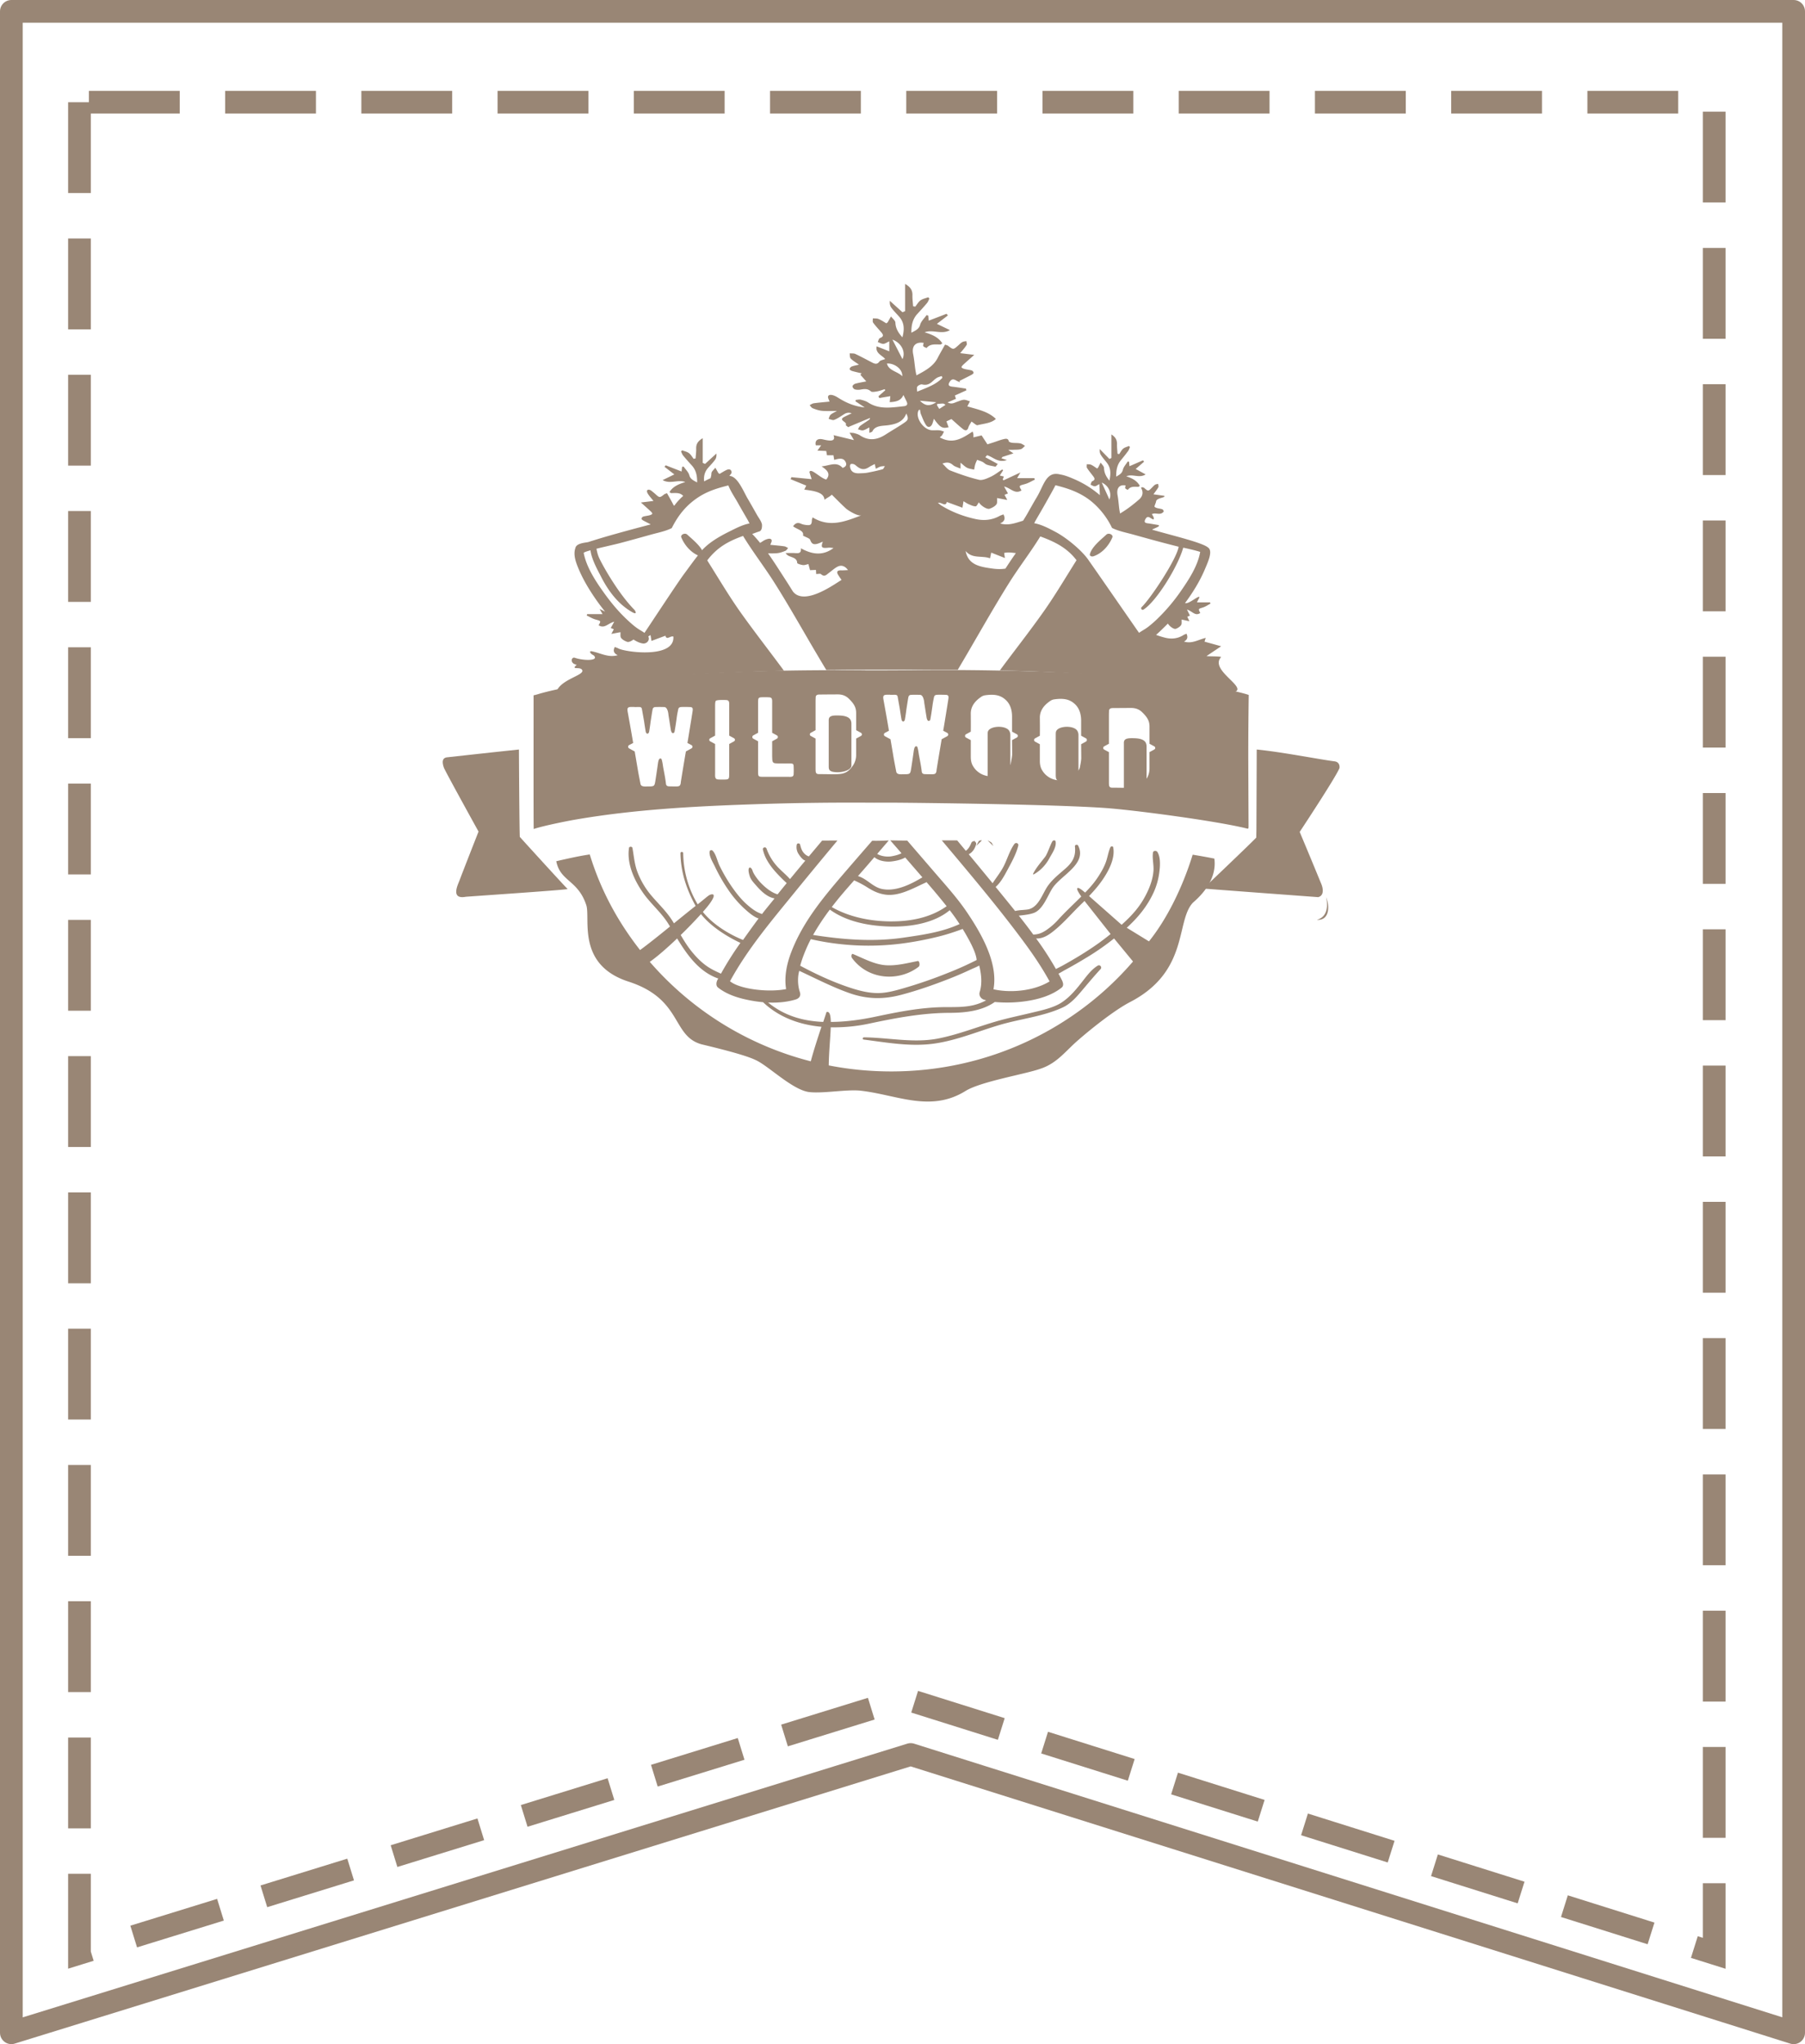<svg width="159" height="180" viewBox="0 0 159 180" xmlns="http://www.w3.org/2000/svg"><title>4DC0F0A0-5FAA-4C7C-A509-06F7DFE593F7</title><g fill="none" fill-rule="evenodd"><g stroke="#998675" stroke-width="2"><path stroke-linecap="round" stroke-linejoin="round" d="M1 1v177.999l79.22-24.504L158 179V1z"/><path d="M7 9v163l72.66-22.438L151 172V9H7z" stroke-dasharray="8,4"/></g><g fill="#998675"><path d="M79.479 33.133c.049-.6-.649-1.16-1.35-1.125.148.65.967.7 1.35 1.125m3.54.13l-.067-.15c-.14.05-.294.085-.417.157-.406.236-.625.75-1.308.58-.114-.028-.347.09-.419.192-.073.105-.016.274-.016.445.889-.359 1.685-.637 2.227-1.225m6.467 15.442c-.347-.038-.696-.097-1.033-.009l.068.443-1.206-.476-.105.502c-.707-.268-1.562.07-2.149-.648.227 1.241 1.282 1.395 2.322 1.545.409.06.806.069 1.182.01l.072-.11c.275-.422.556-.844.849-1.257m-6.015-13.27c.367.202.6.025.847-.057.195-.064.387-.163.587-.172.175-.009.357.085.536.134l-.23.444c.87.264 1.838.44 2.512 1.108-.413.382-1.05.404-1.611.55-.11.028-.305-.177-.534-.32-.097.18-.227.352-.282.54-.08.273-.268.278-.456.132-.348-.268-.66-.569-1.028-.892-.079.038-.247.116-.442.205.062.163.127.34.194.515-.55.139-.75.023-1.298-.744-.058.18-.09.34-.16.487-.125.256-.36.321-.531.069-.2-.299-.317-.64-.454-.966-.05-.122-.053-.256-.08-.392-.078.022-.1.022-.104.03-.375.595.382 1.755 1.168 1.784.213.008.427-.015.638.003.141.012.277.071.415.11-.058.11-.109.224-.178.329-.042.061-.116.109-.197.182 1.173.65 2.015.06 2.897-.516.03.11.057.176.065.243.009.073.002.147.002.274l.72-.174.514.785c.14-.045.343-.106.545-.172.284-.092.559-.205.849-.274.188-.046.429-.115.487.176.01.059.184.12.29.133.24.03.49.008.724.054.152.03.28.142.42.218-.121.1-.225.25-.371.292-.207.06-.447.044-.672.056-.115.006-.231.001-.442.001l.462.314-.968.313c-.029.04-.058.082-.088.121l.48.15c-.783.283-1.196-.26-1.748-.422l-.155.178c.366.198.732.395 1.096.594-.064.08-.128.16-.194.24-.253-.057-.516-.094-.758-.176-.148-.05-.254-.18-.395-.251-.147-.074-.314-.12-.471-.178-.057.134-.125.268-.166.406-.044.15-.065.305-.096.457-.209-.052-.442-.073-.623-.165-.2-.101-.353-.269-.575-.448v.524c-.275-.122-.502-.176-.644-.298-.246-.214-.488-.32-.951-.146.257.234.43.509.697.611.821.317 1.664.615 2.532.818.295.069.716-.126 1.031-.273.362-.17.671-.42 1.003-.636.03.02.058.043.087.063l-.299.469c.143.035.247.06.363.09l-.103.25.07.084c.464-.215.925-.43 1.49-.694l-.29.5h1.512l.051.13c-.291.134-.566.31-.877.394-.534.147-.547.129-.3.556-.591.367-.93-.2-1.535-.344l.342.61-.304.123.243.452-.895-.168c-.018.209.038.43-.067.564-.129.167-.372.3-.6.377-.233.081-.782-.28-.94-.566-.095.126-.192.356-.286.356-.209-.002-.422-.11-.62-.193-.145-.06-.268-.152-.449-.258l-.093.57-1.377-.505c-.114.473-.48-.013-.78.079.11.087.194.169.295.232.906.558 1.907.945 2.99 1.187.761.17 1.475.103 2.14-.265.097-.054.212-.086.344-.138.177.34.133.6-.289.799.74.208 1.358-.045 2.021-.245 0 0 .233-.368.362-.597.281-.493.555-.99.846-1.475.632-1.052.812-2.324 2.07-1.997h.002c.432.07.875.26 1.244.42a8.82 8.82 0 0 1 2.238 1.401l-.048-.975c-.164.084-.279.188-.397.191-.125.004-.252-.088-.379-.138.048-.104.07-.269.152-.302.284-.12.214-.27.084-.442-.181-.242-.38-.474-.542-.727-.054-.084-.017-.221-.021-.334.13.014.274-.001.384.05.19.09.357.223.524.33.058-.052.08-.065.09-.083.075-.146.148-.293.221-.44.105.157.292.314.297.474.012.435.199.782.474 1.115.123-.552.156-1.091-.228-1.58-.18-.23-.378-.45-.531-.695-.087-.14-.104-.319-.089-.504l.85.872c.06-.028.118-.058.176-.086v-2.074c.398.257.503.532.493.875-.006.276.029.551.045.826l.147.03c.116-.163.204-.354.354-.48.137-.116.34-.16.513-.235l.081.1c-.052.114-.084.24-.158.34-.205.28-.425.552-.645.822-.338.414-.414.89-.409 1.438.282-.167.512-.278.589-.606.062-.26.281-.488.431-.73l.113.027.036.391 1.196-.521.09.124-.738.64.876.478c-.559.364-1.155-.075-1.703.167.491.162.933.37 1.191.842-.05.033-.096.086-.139.086-.335-.007-.682-.064-.914.264-.013 0-.19-.07-.226-.137-.034-.061.014-.166.025-.25-.55-.102-.817.246-.706.859.07.385.097.777.145 1.167.016.125.04.25.073.445.622-.366 1.17-.795 1.675-1.233.557-.48.183-1 .183-1a.11.11 0 0 1 .007-.037c.039-.087.228-.011.256.013.362.314.36.314.693-.023.089-.088.17-.187.274-.255.073-.047.18-.052.27-.075.008.1.058.223.015.3-.117.21-.274.4-.429.62l.946.131c.175.187-.692.16-.716.508-.005.08-.158.4-.138.443.032.063.138.105.221.128.153.045.318.056.467.11.058.02.122.118.12.178-.003.054-.085.118-.146.155-.264.159-.626-.057-.894.096.012.035.273.363.128.47-.089-.047-.185-.085-.265-.142-.205-.14-.328-.082-.435.12-.118.22-.069.323.191.355.304.039.604.096.906.146.368.076-.302.3-.477.39l-.009.032c1.87.54 4.467 1.144 4.933 1.586.409.314-.043 1.276-.28 1.843-.37.888-.857 1.727-1.402 2.513-.12.174-.244.347-.369.519.359.11 1.258-.766 1.27-.5l-.223.433h1.154l.04.113c-.222.117-.433.268-.67.34-.408.128-.418.112-.229.483-.451.316-.71-.175-1.171-.299l.26.528c-.064.03-.147.066-.233.105.058.119.108.225.186.392l-.683-.146c-.013.18.03.371-.05.488-.098.145-.284.259-.458.326-.171.067-.567-.221-.702-.462-.081.08-.71.715-1.042.998.255.095.516.177.783.245.58.147 1.125.088 1.632-.23.075-.047.162-.074.264-.12.135.293.1.52-.22.692.7.221 1.255-.167 1.913-.322l-.104.332c.462.127.91.25 1.464.405-.462.31-.862.577-1.282.86.072.044 1.15.007 1.282.089-1.13 1.204 2.734 2.822.955 3.142a40.899 40.899 0 0 0-3.239-.642c-2.55-.414-5.126-.67-7.7-.864a185.436 185.436 0 0 0-9.51-.458c.211-.288.426-.575.64-.86 1.09-1.448 2.201-2.881 3.246-4.363 1.016-1.444 1.927-2.992 2.868-4.481-.846-1.112-1.941-1.637-3.191-2.095-.86 1.4-1.876 2.702-2.75 4.096-1.572 2.508-3.002 5.104-4.52 7.644-.677-.005-9.725-.014-10.776.008v.005c-.269.001-.537.004-.806.007a211.042 211.042 0 0 1-1.71-2.894c-.927-1.595-1.85-3.195-2.835-4.754-.89-1.411-1.92-2.733-2.786-4.156-1.301.467-2.28 1.004-3.156 2.154.99 1.564 1.92 3.151 2.996 4.66 1.221 1.71 2.516 3.364 3.763 5.055h-.002c-.866.022-1.734.049-2.602.08-5.23.191-10.507.494-15.663 1.447-.598.11-1.194.234-1.786.375L49 60.946c.367-1.163 2.616-1.488 2.267-1.975-.21-.29-1.016.064-.463-.437-.631-.1-.483-.684-.196-.62.787.278 2.225.3 1.685-.207-.336-.155-.439-.433-.12-.348.77.163 1.42.57 2.242.337-.377-.18-.416-.417-.259-.725.119.048.221.077.308.126.595.333 5.001.925 4.852-1.045-.268-.084-.596.357-.697-.072-.413.152-.812.302-1.231.457l-.085-.515c-.074.044-.138.086-.198.123l.014.026c.146.307-.158.645-.504.59-.268-.042-.543-.171-.811-.347-.195.146-.427.251-.553.206-.204-.07-.421-.19-.536-.342-.093-.121-.044-.322-.06-.51l-.8.152.217-.41-.271-.11.305-.554c-.541.131-.845.645-1.374.313.222-.388.21-.372-.267-.505-.278-.077-.524-.234-.785-.356l.046-.119h1.352l-.259-.452.483.227c-.329-.401-.64-.82-.93-1.248-.54-.794-1.031-1.624-1.403-2.513-.236-.57-.496-1.235-.28-1.845.094-.443.959-.46 1.144-.52a63.81 63.81 0 0 1 2.485-.74c.93-.263 2.048-.559 2.983-.806l.007-.014a26.61 26.61 0 0 1-.627-.324c-.073-.039-.167-.107-.171-.163-.003-.063.072-.165.141-.187.174-.056.367-.068.546-.115.097-.025.222-.068.259-.135.024-.043-.068-.152-.134-.212-.255-.24-.52-.473-.866-.783l1.107-.137c-.182-.23-.372-.427-.502-.65-.21-.363.096-.427.334-.235.11.088.219.174.32.266.392.354.39.354.814.025.036-.029.092-.038.227-.088.2.362.405.707.583 1.062l.054.041h.002a5.14 5.14 0 0 1 .787-.863c-.27-.31-.665-.255-1.047-.249-.05.002-.104-.056-.163-.09.303-.494.821-.711 1.395-.882-.64-.253-1.34.208-1.995-.174l1.028-.5c-.294-.229-.58-.45-.866-.67l.105-.133 1.401.547c.013-.12.028-.265.045-.408l.13-.03c.176.254.435.492.505.765.091.343.361.46.69.636.006-.575-.082-1.074-.478-1.507a23.004 23.004 0 0 1-.757-.862c-.085-.104-.123-.236-.184-.356l.095-.105c.203.079.44.126.6.247.177.132.281.333.416.503l.17-.032c.02-.288.062-.578.054-.866-.01-.36.112-.648.577-.916v2.173l.207.09.997-.914c.016.195-.002.383-.104.528-.18.257-.411.488-.623.729-.33.375-.397.779-.353 1.195a7.66 7.66 0 0 1 .56-.277h.001c.047-.135.076-.278.08-.431.006-.17.225-.332.347-.497.087.153.172.308.26.462.012.02.037.032.107.087.194-.114.394-.243.613-.347.432-.202.488.21.425.298a4.123 4.123 0 0 1-.174.226c.716 0 1.243 1.363 1.614 1.993.285.482.558.972.835 1.46.138.24.375.537.428.832.015.307-.052.547-.237.602-.245.073-.38.14-.625.22.242.251.473.515.696.788.079-.046.154-.094.23-.144a1.38 1.38 0 0 1 .497-.215c.202-.033.347.058.274.268-.026.072-.057.143-.105.261.439.045.843.077 1.241.133.117.017.222.1.333.152-.072.074-.129.175-.21.228a.264.264 0 0 1-.038.019c-.23.092-.477.182-.727.205-.255.024-.513.018-.798.013.498.699.957 1.428 1.414 2.134.3.463.483.749.773 1.22 1.06 1.374 3.926-.842 4.292-1.008-.093-.14-.214-.3-.313-.469-.142-.245-.08-.393.288-.381.185.006.373-.012.591-.02-.272-.379-.61-.479-.965-.279-.262.148-.478.352-.718.528-.206.149-.383.397-.703.103-.06-.056-.257-.008-.417-.008l-.022-.361-.517.023-.145-.536c-.17.035-.332.106-.478.089-.186-.025-.508-.12-.511-.189-.009-.396-.363-.462-.671-.589a.686.686 0 0 1-.348-.282h.015c.27 0 .542-.013.812.004.293.018.567.042.519-.424 1.006.561 1.952.671 2.877-.023-.15-.01-.3-.045-.444-.028-.602.065-.695-.018-.501-.532-.174.07-.313.139-.462.182-.386.112-.53-.015-.65-.337-.056-.147-.366-.226-.634-.378.115-.452-.518-.538-.874-.822.177-.243.37-.374.705-.222.105.048.226.079.345.096.494.08.595.004.605-.425.001-.047.025-.096.063-.233 1.515.938 2.905.347 4.309-.183-.308.123-1.183-.43-1.365-.593-.415-.378-.802-.78-1.255-1.224-.137.163-.564.363-.644.458-.022-.683-.973-.794-1.773-.9l.17-.356a600.8 600.8 0 0 1-1.377-.562 4.38 4.38 0 0 0 .068-.18l1.784.176-.193-.615c.08-.436.948.52 1.476.647.429-.494.09-.826-.409-1.158.704-.062 1.328-.466 1.853.135.305-.106.378-.283.275-.502-.204-.435-.61-.317-1.016-.205-.023-.149-.044-.268-.066-.406h-.57l-.066-.378c-.228-.01-.464-.02-.776-.031l.33-.465h-.47c-.106-.415.154-.631.602-.53.16.036.323.075.487.095.353.04.635.002.472-.462l1.8.437-.39-.654c.2.018.317.01.42.04.171.05.355.1.495.193.798.529 1.543.397 2.286-.087.55-.359 1.136-.68 1.669-1.057.328-.23.315-.373.13-.78-.265.71-.853.94-1.67 1.041-.44.055-1.081.018-1.321.54-.024.05-.144.071-.264.128v-.478c-.203.097-.37.214-.557.252-.134.027-.298-.052-.45-.086.065-.102.103-.23.2-.303.255-.196.539-.368.806-.555.035-.026.038-.083.066-.149l-1.783.745c-.051.021-.13.078-.146.066-.084-.059-.232-.169-.213-.2.164-.267-.72-.4-.127-.704.186-.095.378-.183.65-.315-.407-.127-.599.036-.81.17-.24.151-.477.317-.747.415-.121.045-.318-.056-.48-.09.055-.124.076-.271.173-.363.126-.12.312-.195.556-.338-.494 0-.908.028-1.311-.01-.28-.026-.557-.125-.814-.226-.117-.046-.185-.18-.276-.273.123-.058.24-.149.37-.166.447-.062.897-.098 1.388-.148-.052-.13-.087-.209-.115-.29-.083-.231.08-.331.306-.294.196.032.39.133.555.238.674.428 1.395.759 2.35.861l-.82-.546a3.82 3.82 0 0 0 .032-.115c.145-.011.302-.057.43-.025.231.056.475.128.66.25.979.641 2.071.441 3.155.327.252-.027.34-.157.257-.355-.078-.188-.177-.37-.304-.634-.226.524-.667.597-1.207.633l.052-.529c-.33.055-.65.11-.97.165-.027-.05-.052-.102-.079-.153l.6-.528c-.014-.033-.03-.065-.043-.099-.22.066-.435.15-.661.192-.182.034-.463.082-.549.007-.281-.254-.573-.228-.916-.163-.164.03-.36.027-.514-.022-.099-.032-.206-.179-.198-.269.006-.083.142-.198.248-.228.316-.087.642-.137.964-.202l-.525-.592.119-.116c-.282-.068-.568-.13-.845-.21-.089-.027-.219-.114-.215-.166.007-.08.094-.192.182-.225.2-.076.42-.112.64-.165-.26-.186-.53-.336-.723-.538-.101-.105-.067-.303-.095-.459.168.015.362-.01.497.053.503.237.988.502 1.48.755.242.125.447.189.644-.087.08-.11.315-.142.506-.219-.247-.316-.884-.5-.75-1.117l1.11.437v-.878c-.215.097-.365.217-.52.22-.163.006-.33-.1-.496-.16.063-.12.09-.31.197-.349.373-.14.282-.311.112-.51-.238-.28-.498-.548-.71-.841-.072-.098-.023-.255-.028-.386.17.017.36-.003.502.058.249.103.468.257.686.381.077-.061.106-.074.118-.094.1-.17.195-.341.292-.513.136.183.381.364.387.55.018.503.262.905.62 1.29.164-.64.207-1.262-.297-1.828-.237-.265-.494-.52-.696-.803-.115-.162-.135-.37-.116-.583l1.114 1.008.23-.1V25c.521.296.658.614.646 1.012-.008.318.038.637.06.956l.19.034c.151-.188.269-.41.466-.556.179-.133.444-.184.672-.271l.106.115c-.068.132-.111.278-.207.393-.27.324-.558.638-.846.95-.442.481-.542 1.032-.535 1.666.37-.196.67-.323.772-.702.08-.302.368-.565.565-.845l.146.032c.018.16.034.32.048.452.52-.2 1.044-.401 1.568-.604l.116.145c-.32.245-.638.49-.966.74.39.189.741.357 1.149.553-.733.421-1.514-.087-2.232.192.643.19 1.221.429 1.56.975-.04.024-.079.057-.115.078a.137.137 0 0 1-.067.021c-.44-.007-.893-.073-1.198.305-.004.005-.245-.08-.294-.157-.047-.072.017-.192.033-.291-.723-.117-1.073.286-.926.995.09.446.127.9.19 1.35.022.144.052.287.095.515.816-.424 1.512-.823 1.873-1.534.2-.392.429-.774.65-1.174.152.057.215.067.255.098.475.362.472.362.91-.028.115-.102.222-.216.357-.294.097-.055.234-.06.354-.088.01.116.076.259.02.347-.153.243-.358.464-.56.717l1.238.153c-.387.343-.684.6-.97.863-.072.068-.177.187-.149.236.042.073.18.122.289.148.2.052.416.066.612.127.076.025.16.137.156.206-.003.063-.11.138-.19.18-.347.184-.7.357-1.052.535l.049.12c-.118-.054-.242-.1-.348-.165-.268-.161-.43-.094-.572.139-.152.255-.088.374.253.412.397.044.792.112 1.186.168l.045.15-1.02.459c.02.06.058.175.098.29l-.738.317M53.296 48.139c-.154.035-.309.072-.46.108v.001c-.737.177-1.4.354-1.42.442 0 .005 0 .01.004.014.251 1.291 1.103 2.556 1.837 3.571.571.792 1.2 1.55 1.907 2.22.31.295.627.584.975.83.202.141.429.26.632.404.37-.543 2.919-4.427 3.486-5.185.222-.296.969-1.334 1.283-1.707.001-.001.003-.002.004-.005.614-.916 1.787-1.575 2.74-2.046.454-.224 1.116-.582 1.74-.693-.066-.125-.125-.248-.183-.348-.284-.49-.571-.979-.847-1.474-.27-.484-.626-.99-.834-1.527-.998.25-1.893.52-2.776 1.13-.919.636-1.615 1.445-2.21 2.628-.549.28-1.235.409-1.825.573-.932.26-1.865.521-2.8.766-.288.074-.761.182-1.253.298m47.266 5.326c.827-.799 3.1-4.252 3.264-5.32v-.002c-.416-.102-.83-.211-1.246-.319-.936-.245-1.868-.506-2.8-.765-.59-.164-1.276-.292-1.826-.574-.492-1.055-1.362-2.093-2.347-2.718-.859-.544-1.691-.8-2.636-1.04-.104.236-.607 1.12-.897 1.637-.274.49-.56.972-.84 1.457-.062.106-.064.123-.134.252.678.113 1.41.518 1.885.769.93.49 2.389 1.662 2.97 2.582.053.05 4.28 6.167 4.383 6.301.248-.18.531-.32.771-.503a9.86 9.86 0 0 0 .972-.857 16.35 16.35 0 0 0 1.889-2.243c.706-1.017 1.535-2.248 1.753-3.522-.442-.148-1.266-.324-1.452-.367l-.042-.002c-.483 1.705-2.383 4.748-3.503 5.45-.132.083-.277-.108-.164-.216M81.036 35.286c.453.457.837.52 1.436.133l-1.436-.133m-2.423-5.381l.885 1.721c.307-.65-.105-1.44-.885-1.721m-3.666 10.962c-.06.034-.08.156-.068.233.06.42.329.601.832.577.227-.01.46-.01.679-.05.454-.085.906-.18 1.35-.304.095-.027.14-.186.209-.283-.128.014-.264.01-.384.045-.131.038-.248.113-.417.192a55.65 55.65 0 0 0-.091-.416c-.198.104-.342.165-.466.247-.408.273-.695.269-1.082-.023-.09-.068-.168-.155-.271-.199-.085-.035-.226-.055-.291-.019m22.104 1.628c.229.502.444.98.675 1.489.236-.561-.08-1.244-.675-1.489m-13.76-6.843c-.07-.04-.138-.111-.21-.115-.151-.009-.305.02-.521.036-.003.012-.037.07-.018.109.055.113.132.218.198.327.183-.12.367-.239.55-.357m2.58 38.445c.023.031.048.063.073.093a.856.856 0 0 0-.02-.05l-.002-.004a.21.21 0 0 1 .063.21c-.092.357-.311.715-.651.876a424.75 424.75 0 0 1 2.105 2.553c.33-.515.728-.993 1.001-1.548.306-.617.513-1.348.916-1.908.121-.167.396-.067.344.142-.178.73-.603 1.493-.962 2.157-.27.5-.58 1.09-1.035 1.485l.02.021c.57.702 1.13 1.384 1.699 2.096.403-.107.97-.078 1.26-.17.865-.274 1.168-1.42 1.642-2.071.43-.592.988-1.02 1.533-1.5.561-.494.85-.96.85-1.638 0-.098-.006-.201-.018-.31-.016-.143.218-.2.282-.072.817 1.618-1.51 2.607-2.254 3.742-.417.635-.821 1.841-1.596 2.168-.375.157-.97.215-1.374.26a46.7 46.7 0 0 1 1.274 1.666c.454-.014.762-.134 1.158-.4A5.686 5.686 0 0 0 93.2 81c.578-.637 1.208-1.227 1.822-1.832.076-.073.15-.148.226-.223-.27-.385-.408-.65-.35-.728.074-.095.319.066.691.383l.024-.027c.458-.473.824-.898 1.175-1.449.265-.415.51-.85.663-1.318.128-.393.19-.806.356-1.188.045-.103.227-.14.254 0 .183.915-.36 1.989-.862 2.74-.383.575-.787 1.042-1.266 1.545l2.869 2.53c.988-.887 1.697-1.688 2.265-2.884.277-.582.49-1.216.54-1.858.04-.538-.12-1.092-.044-1.614.028-.189.307-.19.393-.05.294.477.237 1.268.164 1.8a6.1 6.1 0 0 1-.482 1.722c-.561 1.234-1.373 2.229-2.382 3.146l1.955 1.2c1.569-1.951 2.951-4.72 3.85-7.637l.03.008c.403.064 1.464.251 1.88.341.157 1.175-.317 2.53-1.88 3.871-1.545 1.607-.311 6.05-5.545 8.76-1.32.683-3.342 2.28-4.58 3.36-1.113.96-1.856 2.041-3.341 2.521-1.362.48-5.214 1.11-6.576 1.95-3.094 1.921-6.048.33-9.266-.03-1.238-.12-3.192.253-4.43.133-1.485-.12-3.695-2.356-4.81-2.837-.99-.48-3.755-1.136-4.746-1.376-2.647-.734-1.653-3.974-6.435-5.522-4.58-1.482-3.342-5.52-3.713-6.721-.73-2.24-2.3-2.077-2.649-3.882l.058-.01a23.5 23.5 0 0 1 .442-.103c.899-.2 1.54-.344 2.45-.482.96 3.134 2.446 5.882 4.431 8.419.706-.512 1.674-1.29 2.638-2.071l-.117-.192c-.63-1.038-1.566-1.786-2.257-2.775-.683-.978-1.275-2.216-1.275-3.434 0-.172.013-.345.037-.515.021-.149.279-.145.305 0 .133.743.183 1.481.469 2.192a7.193 7.193 0 0 0 1.141 1.932c.676.808 1.418 1.475 1.967 2.382.026.043.052.086.076.13.722-.585 1.337-1.088 1.911-1.537-.383-.688-.7-1.405-.93-2.144a8.788 8.788 0 0 1-.405-2.494c-.003-.151.24-.151.241 0a8.94 8.94 0 0 0 1.276 4.499c.608-.471.844-.707 1.058-.829.6-.228.466.315-.6 1.497l-.001.001c1.3 1.626 3.483 2.444 3.537 2.47.204-.286 1.052-1.477 1.37-1.89-.438-.14-.922-.576-1.168-.795a9.382 9.382 0 0 1-1.538-1.782 14.855 14.855 0 0 1-1.144-2c-.156-.332-.47-.822-.47-1.218 0-.038.003-.077.01-.113.02-.114.183-.141.258-.066.305.305.418.93.607 1.312a14.43 14.43 0 0 0 1.01 1.754c.422.617.887 1.224 1.46 1.72.274.237.562.464.887.632.108.056.207.092.388.166.407-.525.694-.86 1.109-1.38-.666-.108-1.228-.68-1.629-1.143-.214-.245-.452-.489-.553-.796-.306-.932.112-.932.246-.488.084.278.452.78.713 1.051.402.417.93.855 1.488 1.02.267-.331.534-.661.804-.99v-.001a13.583 13.583 0 0 1-1.07-1.088 5.816 5.816 0 0 1-.64-.887 3.395 3.395 0 0 1-.386-.973c-.044-.204.25-.28.319-.085a4.65 4.65 0 0 0 1.147 1.779c.298.296.637.58.918.903.476-.578.882-1.065 1.353-1.63-.205-.048-.416-.306-.575-.55a1.112 1.112 0 0 1-.179-.859c.029-.145.26-.138.294 0 .053.216.121.465.257.648.123.165.258.3.51.393h.001l1.172-1.396c.45-.002.899-.004 1.348-.004a483.84 483.84 0 0 0-3.778 4.575c-2.067 2.543-4.113 4.942-5.686 7.814.8.678 3.318 1.014 4.943.693-.182-1.087.06-2.23.452-3.251 1.056-2.756 2.93-4.954 4.848-7.18.757-.879 1.518-1.755 2.28-2.631.089 0 .176.002.266.003.443.006 1.177-.029 1.177-.029l.01.009-1.01 1.176c.39.232.933.274 1.3.203.286-.055.583-.125.84-.263-.328-.378-.659-.754-.988-1.132 0 0 1.197.023 1.49.015h.001c.816.947 1.633 1.892 2.448 2.84.967 1.122 1.963 2.221 2.794 3.443 1.305 1.924 2.788 4.523 2.357 6.814 1.467.334 3.526.172 4.944-.692-.738-1.34-1.535-2.497-2.452-3.726-2.228-2.988-4.641-5.837-7.044-8.695h.354c.393.001.61.001 1.002.004l.762.915c.001.002.001 0 .001 0 .238-.17.369-.417.48-.686a.23.23 0 0 1 .169-.153.03.03 0 0 0-.011.008l-.042.033a4.52 4.52 0 0 0 .112-.045h-.017a.162.162 0 0 0-.042.004.123.123 0 0 1 .192.056.233.233 0 0 0-.039-.03c-.003-.004-.008-.006-.012-.009zM72.36 90.415c-1.909-.175-3.732-.822-5.143-2.165a11.143 11.143 0 0 1-.965-.127c-1.063-.188-2.155-.493-3.005-1.165-.235-.187-.132-.585.03-.79-1.681-.58-2.73-2.053-3.63-3.53-.9.858-1.799 1.639-2.41 2.059a27.916 27.916 0 0 0 14.183 8.76c.23-.878.631-2.114.94-3.042zm5.859-8.833c-1.788-.068-3.666-.437-5.12-1.486a20.87 20.87 0 0 0-1.475 2.233c2.659.414 5.31.625 7.993.233 1.647-.24 3.369-.48 4.909-1.191a15.9 15.9 0 0 0-.867-1.22c-1.424 1.19-3.63 1.502-5.44 1.431zm-5.216 12.234c1.781.349 3.622.531 5.506.531 8.548 0 16.205-3.767 21.297-9.68l-1.67-2.029a22.158 22.158 0 0 1-2.459 1.706c-.593.361-1.196.71-1.806 1.04-.251.136-.366.216-.629.354a18.382 18.382 0 0 1 .301.572c.096.2.195.483-.033.663-.885.7-2.063 1.034-3.177 1.192a11.55 11.55 0 0 1-2.702.066c-1.064.75-2.457.954-3.97.957-2.392.005-4.73.446-7.06.94a14.756 14.756 0 0 1-3.422.334c-.031.941-.166 2.223-.176 3.354zm-7.78-10.789c-.611-.28-2.416-1.196-3.475-2.537a39.091 39.091 0 0 1-1.786 1.846c.31.53.634 1.05 1.026 1.52.392.474.834.923 1.353 1.27.373.248.767.43 1.168.613a27.82 27.82 0 0 1 1.714-2.712zM79.74 75.51h-.002c-.378.22-.927.318-1.245.35-.461.045-1.099-.048-1.47-.38l-.626.727c-.302.35-.513.59-.82.938.797.235 1.301.967 2.12 1.136 1.319.273 2.76-.554 3.555-1.025l-.29-.336-1.222-1.41zM67.663 88.28c1.42 1.16 3.05 1.633 4.856 1.707.186-.549.285-.866.285-.866.273-.095.369.263.38.866 1.334-.002 2.69-.197 3.96-.466 2.002-.423 4.028-.823 6.083-.837.848-.006 1.73.023 2.557-.18a4.718 4.718 0 0 0 1.088-.42c-.09-.021-.09-.024-.18-.05-.288-.083-.483-.38-.393-.669.261-.834.11-1.728-.04-2.343-.286.162-.476.22-.74.345-.602.283-1.215.548-1.835.792-1.408.553-2.845 1.06-4.313 1.446-1.56.412-3.005.387-4.541-.153-1.524-.537-2.96-1.286-4.423-1.963-.143.47-.164 1.218.05 1.862.129.384-.105.584-.392.668-.772.227-1.59.296-2.402.26zm5.606-8.408c1.516.875 3.375 1.246 5.115 1.263 1.786.016 3.545-.305 5.004-1.335a58.331 58.331 0 0 0-1.776-2.128l-.037.03c-1.072.479-2.36 1.25-3.59 1.075-.618-.087-1.112-.335-1.628-.666a8.463 8.463 0 0 0-1.116-.587h-.001c-.706.798-1.33 1.508-1.97 2.348zm12.763 4.663c-.053-.747-.79-1.999-1.232-2.734-.662.245-1.37.483-2.104.665a29.24 29.24 0 0 1-3.234.617 23.006 23.006 0 0 1-8.038-.382c-.166.317-.318.638-.454.965-.183.438-.357.9-.48 1.372 1.321.71 2.87 1.443 4.469 1.961.864.28 1.78.503 2.7.435.636-.047 1.254-.218 1.864-.393a40.965 40.965 0 0 0 4.018-1.386 27.424 27.424 0 0 0 1.966-.86c.182-.09.395-.19.525-.26zm9.5-5.2c-.122.123-.167.165-.293.286-.743.715-1.437 1.53-2.224 2.194-.485.41-1.066.864-1.745.823a27.322 27.322 0 0 1 1.746 2.692c.255-.136.379-.188.625-.326.562-.313 1.12-.635 1.665-.974.92-.574 1.688-1.1 2.526-1.783l-2.3-2.913z"/><path d="M87.5 74.5c-.17-.162-.34-.331-.5-.5.025.013.06.026.085.046.093.045.186.103.262.162.009.006.009.02.017.026.05.09.093.175.136.266m26.988-1.244v.001a556.29 556.29 0 0 1 1.923 4.631c.027.07.054.153.074.242.001.002.001.006.003.008.074.337.054.751-.37.862-3.372-.249-6.746-.498-10.118-.756 0 0 4-3.8 4.662-4.487.002-.213.014-.678.014-.846.001-.534.004-1.067.006-1.6l.018-4.32.003-.991c1.137.113 2.5.328 3.752.537 1.257.21 2.402.414 3.09.503.372.038.477.32.451.585-.268.702-2.817 4.585-3.508 5.631M116.821 79c.374 1.005.19 2.076-.821 1.996.943-.256.985-1.217.821-1.996"/><path d="M61.02 62.54c.02-.19-.043-.279-.242-.279-.19-.01-.4-.01-.63-.01-.338.01-.38.04-.432.35a6.608 6.608 0 0 0-.095.528 27.65 27.65 0 0 1-.2 1.296c-.031.16-.22.18-.273.02a.678.678 0 0 1-.063-.23c-.053-.299-.157-1.006-.2-1.246 0-.05-.052-.697-.367-.708-.305-.01-.568-.01-.778 0-.147 0-.23.08-.252.21-.043.2-.094.558-.179 1.087-.01.099-.084.637-.125.857-.012.12-.106.209-.169.19-.073-.02-.116-.08-.137-.19-.042-.23-.126-.777-.146-.928l-.179-1.006c-.043-.28-.158-.22-.663-.22v-.01h-.168c-.42-.009-.504.05-.42.48.136.767.283 1.554.473 2.692l-.357.188c-.064.041-.084.08-.084.14 0 .07.02.11.084.15l.493.27c.158.907.285 1.704.358 2.073l.147.768c.053.299.399.239.705.239.503 0 .535-.02.609-.489.041-.259.126-.807.241-1.625.032-.149.063-.259.105-.3.064-.069.158-.059.2.011.043.13.084.31.116.539.021.159.073.418.147.817.063.339.104.618.126.818.021.14.094.21.253.22.241.009.483.009.703.009.242-.01.305-.07.348-.31v-.06c.01-.018.01-.039.01-.059.2-1.246.357-2.163.41-2.473l.031-.179.494-.27c.053-.039.084-.078.084-.149 0-.06-.031-.099-.084-.14l-.358-.188.012-.08c.041-.21.135-.818.346-2.104.063-.41.105-.639.105-.699m3.72 2.605c0-.06-.031-.11-.084-.14l-.42-.23v-2.543c0-.339.041-.557-.242-.587-.2-.01-.83-.03-.935.07-.043.039-.064.19-.064.428v2.633l-.42.229c-.063.03-.095.08-.095.14 0 .069.032.11.095.14l.42.229v2.571c0 .28-.032.53.253.55.104.01.252.01.452.01.514 0 .536-.01.536-.51v-2.621l.42-.23c.053-.03.084-.07.084-.14m5.17 3.032a6.967 6.967 0 0 0 0-.708c-.01-.289-.126-.239-.809-.239-.904-.02-1.03.07-1.072-.359 0-.07-.01-.2-.01-.399v-1.196l.42-.23c.053-.04.084-.08.084-.14 0-.07-.031-.109-.084-.148l-.42-.23v-2.504c0-.378.041-.598-.252-.617-.106-.01-.253-.01-.463-.01-.515 0-.525.02-.525.508v2.622l-.42.23c-.064.04-.085.08-.085.15 0 .06.02.099.085.14l.42.229v2.662c0 .448.02.468.493.468h2.155c.231 0 .473.04.483-.229m6.012-3.509a.16.16 0 0 0-.084-.14l-.42-.229v-1.496c0-.449-.127-.777-.643-1.276-.261-.26-.587-.379-.966-.379-.021 0-.515 0-1.493.01-.198 0-.43-.02-.462.22 0 .08-.01.199-.01.348v2.573l-.421.23a.159.159 0 0 0-.083.139c0 .07.031.11.083.14l.42.229v2.512c0 .36 0 .479.084.559.032.03.106.06.21.06h.043c1.902 0 2.302.17 2.964-.768a1.65 1.65 0 0 0 .273-.937v-1.426l.42-.23c.053-.03.085-.07.085-.139m7.629-3.201c.021-.19-.042-.28-.242-.28-.189-.01-.399-.01-.63-.01-.336.01-.378.04-.43.35a6.77 6.77 0 0 0-.095.528c-.085.608-.127.888-.2 1.296-.032.16-.22.18-.273.02a.65.65 0 0 1-.063-.229c-.053-.3-.159-1.006-.2-1.246 0-.05-.053-.698-.368-.709-.306-.01-.567-.01-.778 0-.147 0-.231.08-.253.21-.041.2-.094.558-.178 1.087-.01.1-.083.638-.126.857-.01.12-.105.21-.168.19-.074-.02-.115-.08-.137-.19a38.75 38.75 0 0 1-.147-.927l-.179-1.007c-.041-.28-.157-.22-.662-.22v-.01h-.168c-.42-.009-.504.051-.42.48.137.767.284 1.554.473 2.692l-.358.189c-.063.04-.084.08-.084.14 0 .07.021.11.084.149l.495.27c.157.907.283 1.705.357 2.074l.146.767c.053.299.4.24.705.24.505 0 .536-.02.61-.49.042-.258.126-.806.24-1.624.032-.15.065-.26.106-.3.063-.07.158-.06.2.01.042.13.084.31.115.54.021.158.074.417.147.816.064.34.106.619.127.818.02.14.095.21.252.22.242.01.483.01.705.01.241-.01.304-.07.346-.31v-.06c.011-.019.011-.04.011-.06.199-1.246.358-2.163.41-2.472l.03-.18.495-.27c.053-.039.085-.078.085-.148 0-.06-.032-.1-.085-.14l-.357-.189.01-.08c.043-.21.137-.818.347-2.104.063-.41.105-.638.105-.698m6.106 3.34c0-.07-.022-.12-.085-.15l-.42-.229V63.1c0-.527-.136-1.096-.578-1.485-.441-.399-.967-.509-1.797-.39a.839.839 0 0 0-.378.16c-.61.42-.904.918-.883 1.507 0 .279.01.808 0 1.535l-.42.23c-.063.04-.084.08-.084.149 0 .06.021.1.084.14l.42.228v1.457c0 .319.052.578.18.798.671 1.196 2.415 1.276 3.246.01a.684.684 0 0 0 .106-.26c.083-.408.115-.668.115-.777l-.011-1.228.42-.229c.063-.04.085-.079.085-.14m6.084.359c0-.07-.021-.12-.084-.15l-.42-.229V63.46c0-.528-.137-1.096-.578-1.486-.442-.398-.968-.508-1.797-.389a.838.838 0 0 0-.379.16c-.609.42-.903.917-.883 1.506 0 .28.011.808 0 1.535l-.42.23c-.063.04-.084.08-.084.149 0 .06.02.1.083.14l.42.229v1.456c0 .32.054.578.18.798.673 1.196 2.417 1.276 3.248.01a.684.684 0 0 0 .105-.26c.083-.408.115-.668.115-.777l-.01-1.227.42-.23c.063-.039.084-.078.084-.14m6.022.698c0-.06-.031-.11-.084-.14l-.42-.229v-1.496c0-.449-.126-.777-.641-1.276-.263-.26-.59-.379-.968-.379-.021 0-.515 0-1.492.01-.2 0-.43-.02-.462.22 0 .08-.012.199-.012.348v2.573l-.42.23a.159.159 0 0 0-.083.139c0 .07.032.11.083.14l.42.229v2.512c0 .36 0 .479.085.559.031.03.105.06.21.06h.043c1.901 0 2.301.17 2.963-.768.18-.27.273-.578.273-.937V66.23l.42-.23c.054-.03.085-.07.085-.139m-23.36 4.818h-.057c-.666.002-1.236.007-1.743.002a252.86 252.86 0 0 0-10.282.142c-5.219.178-10.483.46-15.628 1.348-.789.135-2.879.556-3.677.829-.029-.467-.006-11.706-.014-11.774.185-.031.37-.096.593-.16.477-.134.96-.248 1.445-.355a44.235 44.235 0 0 1 3.26-.566c2.584-.364 5.193-.572 7.797-.735 5.016-.318 10.05-.417 15.077-.392l.861.006c.078.002.196.004.346.004 1.065.008 3.679-.01 4.107-.015a250.898 250.898 0 0 1 10.34.104c5.21.159 10.487.401 15.625 1.29.71.123 2.8.52 3.548.789a374.9 374.9 0 0 0-.041 5.275v.274l.018 4.29.007 1.59c0 .305.013.38-.145.332v.001c-2.61-.658-9.917-1.628-12.459-1.807-4.583-.324-16.007-.455-18.977-.472"/><path d="M101 65.853v3.559c0 .418-.911.697-1.648.547-.37-.086-.351-.3-.351-.557v-3.935c-.019-.397.214-.493.95-.461.624.022.972.204 1.03.557.019.054.019.15.019.29m-3.54-18.778c.206-.19.619.012.527.242-.262.642-.846 1.393-1.664 1.666-.171.057-.361-.035-.316-.193.184-.647.915-1.223 1.453-1.715m-.767 37.959c.212-.13.4.144.258.298-.587.635-1.127 1.284-1.683 1.941-.455.538-.973 1.127-1.66 1.443-1.718.793-3.671.989-5.494 1.521-1.92.56-3.783 1.365-5.793 1.654-2.086.299-4.176-.085-6.241-.35-.126-.016-.093-.197.03-.196 2.186.022 4.38.53 6.549.1 1.841-.364 3.548-1.073 5.342-1.572.905-.253 1.828-.441 2.743-.663.91-.222 2.048-.44 2.812-.958.762-.517 1.296-1.199 1.84-1.89.374-.476.754-.991 1.297-1.328M95 64.724v3.566c0 .168-.04.305-.116.4-.35.422-1.477.412-1.786-.021-.08-.085-.098-.243-.098-.454v-3.438c0-.169 0-.274.019-.337.137-.538 1.574-.602 1.883-.084a.733.733 0 0 1 .098.368m-2.016 9.365c.104.494-.326 1.083-.562 1.517-.3.554-.77 1.066-1.363 1.389a.04.04 0 0 1-.055-.05c.266-.547.704-1.022 1.075-1.516.198-.263.499-1.197.647-1.37.066-.077.233-.09.258.03M89 64.724v3.566c0 .168-.037.305-.116.4-.35.422-1.477.412-1.786-.021-.08-.085-.098-.243-.098-.454v-3.438c0-.169 0-.274.019-.337.137-.538 1.574-.602 1.883-.084a.71.71 0 0 1 .098.368M86.5 74c-.165.163-.335.327-.5.477l.187-.351a.195.195 0 0 1 .05-.075.335.335 0 0 1 .186-.051h.077zm-5.653 10.624c.15-.028.215.399.078.504-1.66 1.29-4.392 1.24-5.877-.772-.093-.126-.044-.403.086-.35.984.411 1.934.941 2.957.993.93.047 1.836-.192 2.756-.375M75 63.853v3.559c0 .418-.911.697-1.648.547-.37-.086-.351-.3-.351-.557v-3.935c-.019-.397.214-.493.95-.461.624.022.972.204 1.03.557.019.054.019.15.019.29M61.994 48.791c.043.156-.145.25-.317.192-.817-.274-1.404-1.023-1.663-1.666-.094-.232.318-.431.525-.241.537.49 1.27 1.066 1.455 1.715m-6.126 4.889c.114.116.294.49-.17.23-1.227-.695-2.109-1.856-2.76-3.144-.29-.57-.992-1.777-.935-2.65v-.002L52.48 48c.075.368.124.734.285 1.1.257.58 1.64 3.09 3.103 4.58"/><path d="M52.005 48c.012.05.025.088.037.137a.14.14 0 0 1-.037-.137m-6.217 25.694c.809.896 3.744 4.117 4.212 4.592-.163.078-7.762.589-8.962.68-1.398.264-.678-1.113-.554-1.454.198-.54 1.359-3.497 1.675-4.3l-.017-.006s-2.76-4.987-3.035-5.59l-.001-.004c-.167-.47-.18-.877.284-.926 2.214-.244 4.106-.453 6.322-.686.037 6.495.068 7.538.076 7.694"/></g></g></svg>